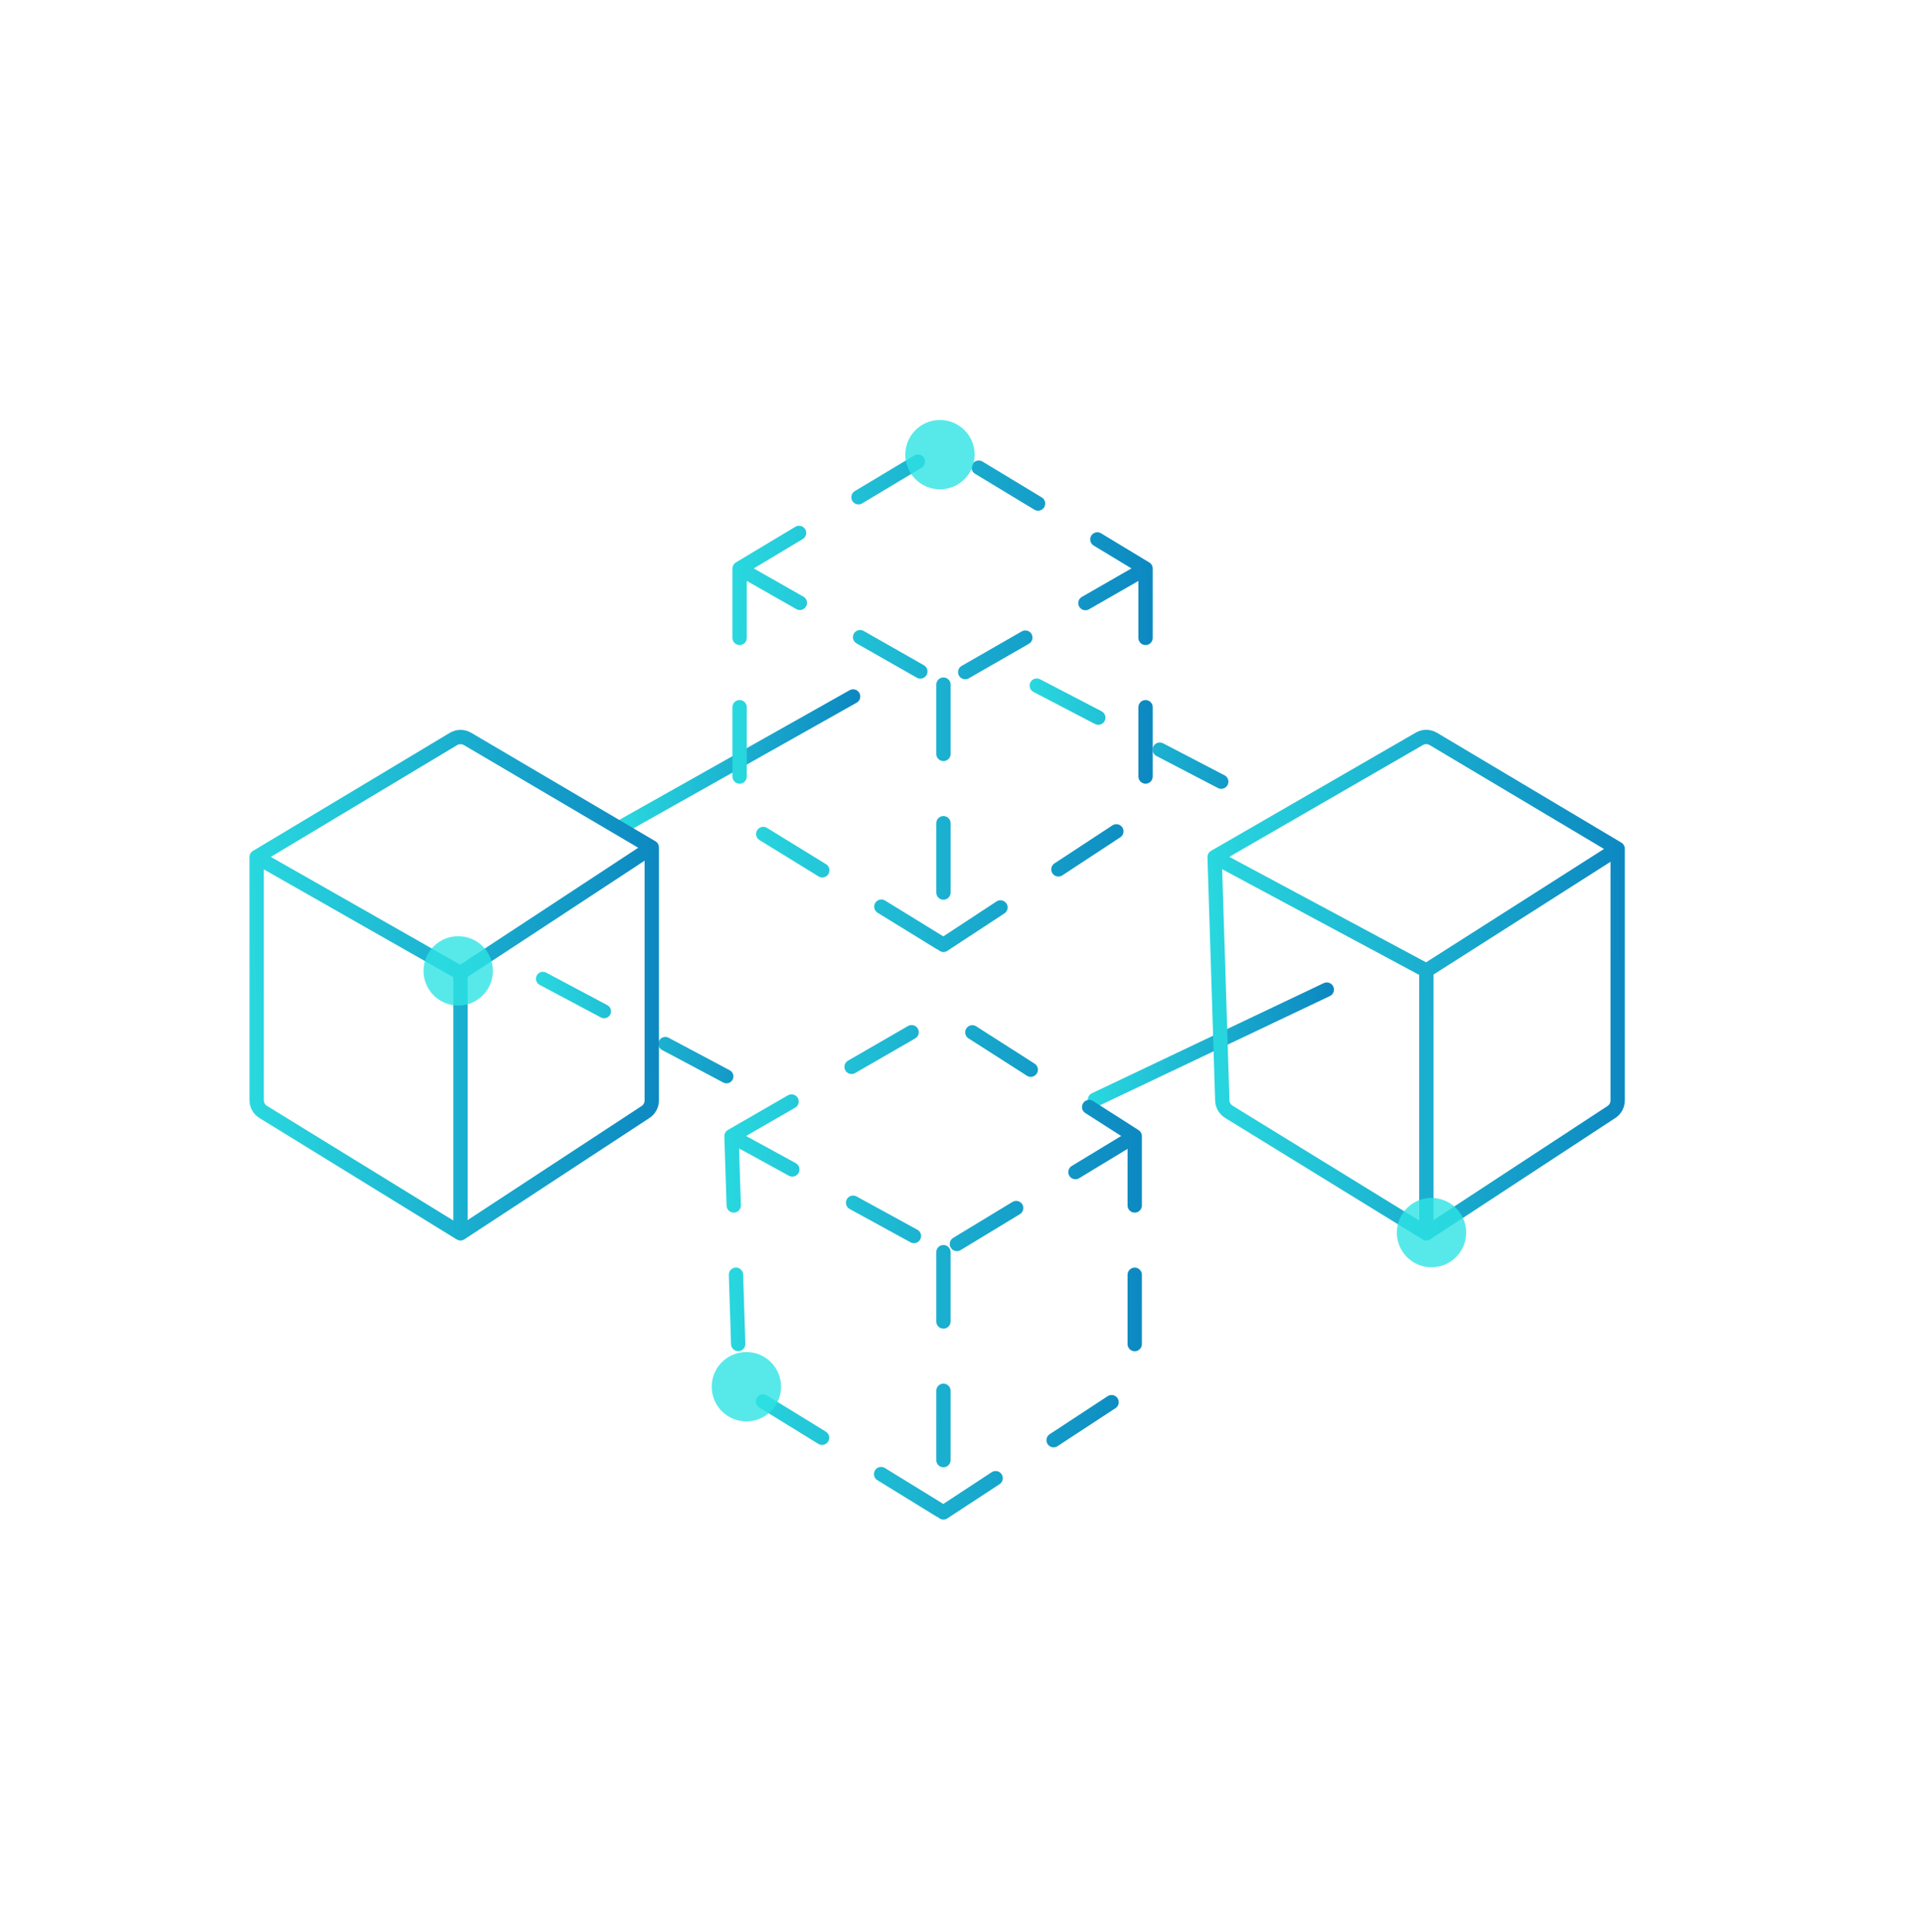 <svg width="200" height="201" viewBox="0 0 200 201" fill="none" xmlns="http://www.w3.org/2000/svg">
<path d="M64.848 85.887L88.726 72.444" stroke="url(#paint0_linear_1383_3741)" stroke-width="1.489" stroke-linecap="round"/>
<path d="M107.831 71.315L133.301 84.581" stroke="url(#paint1_linear_1383_3741)" stroke-width="1.489" stroke-linecap="round" stroke-dasharray="7.21 7.21"/>
<path d="M56.462 101.806L81.402 115.072" stroke="url(#paint2_linear_1383_3741)" stroke-width="1.442" stroke-linecap="round" stroke-dasharray="7.21 7.21"/>
<path d="M137.992 102.934L113.878 114.392" stroke="url(#paint3_linear_1383_3741)" stroke-width="1.489" stroke-linecap="round"/>
<path d="M26.692 89.148L47.157 76.869C47.61 76.598 48.175 76.595 48.63 76.863L67.788 88.145M26.692 89.148V114.436C26.692 114.936 26.952 115.401 27.378 115.663L47.892 128.287M26.692 89.148L37.292 95.182L47.892 101.216M67.788 88.145L47.892 101.216M67.788 88.145V114.463C67.788 114.948 67.543 115.402 67.137 115.668L47.892 128.287M47.892 101.216V128.287" stroke="url(#paint4_linear_1383_3741)" stroke-width="1.489" stroke-linecap="round"/>
<path d="M76.921 59.142L97.377 46.869C97.835 46.594 98.408 46.595 98.865 46.872L119.143 59.142M76.921 59.142L98.122 71.21M76.921 59.142V84.43C76.921 84.93 77.181 85.395 77.608 85.657L98.122 98.281M119.143 59.142L98.122 71.21M119.143 59.142V83.701C119.143 84.187 118.898 84.639 118.492 84.906L98.122 98.281M98.122 71.21V98.281" stroke="url(#paint5_linear_1383_3741)" stroke-width="1.489" stroke-linecap="round" stroke-dasharray="7.21 7.21"/>
<path d="M126.325 89.148L147.615 76.852C148.067 76.59 148.625 76.594 149.074 76.862L168.243 88.284M126.325 89.148L148.347 100.96M126.325 89.148L127.123 114.465C127.138 114.95 127.396 115.394 127.808 115.648L148.347 128.287M168.243 88.284L148.347 100.96M168.243 88.284V114.463C168.243 114.948 167.998 115.402 167.592 115.668L148.347 128.287M148.347 100.96V128.287" stroke="url(#paint6_linear_1383_3741)" stroke-width="1.489" stroke-linecap="round"/>
<path d="M76.079 118.178L97.361 105.896C97.827 105.627 98.405 105.64 98.858 105.93L118.016 118.178M76.079 118.178L98.12 130.246M76.079 118.178L76.895 143.495C76.91 143.979 77.168 144.423 77.58 144.677L98.12 157.317M118.016 118.178L98.12 130.246M118.016 118.178V143.492C118.016 143.978 117.771 144.431 117.365 144.697L98.12 157.317M98.12 130.246V157.317" stroke="url(#paint7_linear_1383_3741)" stroke-width="1.489" stroke-linecap="round" stroke-dasharray="7.21 7.21"/>
<g filter="url(#filter0_dddddd_1383_3741)">
<circle cx="47.657" cy="100.987" r="3.607" fill="#2DE3E3" fill-opacity="0.8"/>
</g>
<g filter="url(#filter1_dddddd_1383_3741)">
<circle cx="97.76" cy="47.292" r="3.607" fill="#2DE3E3" fill-opacity="0.8"/>
</g>
<g filter="url(#filter2_dddddd_1383_3741)">
<circle cx="148.883" cy="128.212" r="3.607" fill="#2DE3E3" fill-opacity="0.8"/>
</g>
<g filter="url(#filter3_dddddd_1383_3741)">
<circle cx="77.627" cy="144.241" r="3.607" fill="#2DE3E3" fill-opacity="0.8"/>
</g>
<defs>
<filter id="filter0_dddddd_1383_3741" x="17.092" y="70.423" width="61.129" height="61.129" filterUnits="userSpaceOnUse" color-interpolation-filters="sRGB">
<feFlood flood-opacity="0" result="BackgroundImageFix"/>
<feColorMatrix in="SourceAlpha" type="matrix" values="0 0 0 0 0 0 0 0 0 0 0 0 0 0 0 0 0 0 127 0" result="hardAlpha"/>
<feOffset/>
<feGaussianBlur stdDeviation="0.321"/>
<feColorMatrix type="matrix" values="0 0 0 0 0.176 0 0 0 0 0.89 0 0 0 0 0.89 0 0 0 1 0"/>
<feBlend mode="normal" in2="BackgroundImageFix" result="effect1_dropShadow_1383_3741"/>
<feColorMatrix in="SourceAlpha" type="matrix" values="0 0 0 0 0 0 0 0 0 0 0 0 0 0 0 0 0 0 127 0" result="hardAlpha"/>
<feOffset/>
<feGaussianBlur stdDeviation="0.642"/>
<feColorMatrix type="matrix" values="0 0 0 0 0.176 0 0 0 0 0.89 0 0 0 0 0.89 0 0 0 1 0"/>
<feBlend mode="normal" in2="effect1_dropShadow_1383_3741" result="effect2_dropShadow_1383_3741"/>
<feColorMatrix in="SourceAlpha" type="matrix" values="0 0 0 0 0 0 0 0 0 0 0 0 0 0 0 0 0 0 127 0" result="hardAlpha"/>
<feOffset/>
<feGaussianBlur stdDeviation="2.246"/>
<feColorMatrix type="matrix" values="0 0 0 0 0.176 0 0 0 0 0.89 0 0 0 0 0.89 0 0 0 1 0"/>
<feBlend mode="normal" in2="effect2_dropShadow_1383_3741" result="effect3_dropShadow_1383_3741"/>
<feColorMatrix in="SourceAlpha" type="matrix" values="0 0 0 0 0 0 0 0 0 0 0 0 0 0 0 0 0 0 127 0" result="hardAlpha"/>
<feOffset/>
<feGaussianBlur stdDeviation="4.493"/>
<feColorMatrix type="matrix" values="0 0 0 0 0.176 0 0 0 0 0.89 0 0 0 0 0.89 0 0 0 1 0"/>
<feBlend mode="normal" in2="effect3_dropShadow_1383_3741" result="effect4_dropShadow_1383_3741"/>
<feColorMatrix in="SourceAlpha" type="matrix" values="0 0 0 0 0 0 0 0 0 0 0 0 0 0 0 0 0 0 127 0" result="hardAlpha"/>
<feOffset/>
<feGaussianBlur stdDeviation="7.702"/>
<feColorMatrix type="matrix" values="0 0 0 0 0.176 0 0 0 0 0.89 0 0 0 0 0.89 0 0 0 1 0"/>
<feBlend mode="normal" in2="effect4_dropShadow_1383_3741" result="effect5_dropShadow_1383_3741"/>
<feColorMatrix in="SourceAlpha" type="matrix" values="0 0 0 0 0 0 0 0 0 0 0 0 0 0 0 0 0 0 127 0" result="hardAlpha"/>
<feOffset/>
<feGaussianBlur stdDeviation="13.479"/>
<feColorMatrix type="matrix" values="0 0 0 0 0.176 0 0 0 0 0.89 0 0 0 0 0.89 0 0 0 1 0"/>
<feBlend mode="normal" in2="effect5_dropShadow_1383_3741" result="effect6_dropShadow_1383_3741"/>
<feBlend mode="normal" in="SourceGraphic" in2="effect6_dropShadow_1383_3741" result="shape"/>
</filter>
<filter id="filter1_dddddd_1383_3741" x="67.195" y="16.727" width="61.129" height="61.129" filterUnits="userSpaceOnUse" color-interpolation-filters="sRGB">
<feFlood flood-opacity="0" result="BackgroundImageFix"/>
<feColorMatrix in="SourceAlpha" type="matrix" values="0 0 0 0 0 0 0 0 0 0 0 0 0 0 0 0 0 0 127 0" result="hardAlpha"/>
<feOffset/>
<feGaussianBlur stdDeviation="0.321"/>
<feColorMatrix type="matrix" values="0 0 0 0 0.176 0 0 0 0 0.89 0 0 0 0 0.89 0 0 0 1 0"/>
<feBlend mode="normal" in2="BackgroundImageFix" result="effect1_dropShadow_1383_3741"/>
<feColorMatrix in="SourceAlpha" type="matrix" values="0 0 0 0 0 0 0 0 0 0 0 0 0 0 0 0 0 0 127 0" result="hardAlpha"/>
<feOffset/>
<feGaussianBlur stdDeviation="0.642"/>
<feColorMatrix type="matrix" values="0 0 0 0 0.176 0 0 0 0 0.89 0 0 0 0 0.89 0 0 0 1 0"/>
<feBlend mode="normal" in2="effect1_dropShadow_1383_3741" result="effect2_dropShadow_1383_3741"/>
<feColorMatrix in="SourceAlpha" type="matrix" values="0 0 0 0 0 0 0 0 0 0 0 0 0 0 0 0 0 0 127 0" result="hardAlpha"/>
<feOffset/>
<feGaussianBlur stdDeviation="2.246"/>
<feColorMatrix type="matrix" values="0 0 0 0 0.176 0 0 0 0 0.89 0 0 0 0 0.89 0 0 0 1 0"/>
<feBlend mode="normal" in2="effect2_dropShadow_1383_3741" result="effect3_dropShadow_1383_3741"/>
<feColorMatrix in="SourceAlpha" type="matrix" values="0 0 0 0 0 0 0 0 0 0 0 0 0 0 0 0 0 0 127 0" result="hardAlpha"/>
<feOffset/>
<feGaussianBlur stdDeviation="4.493"/>
<feColorMatrix type="matrix" values="0 0 0 0 0.176 0 0 0 0 0.89 0 0 0 0 0.89 0 0 0 1 0"/>
<feBlend mode="normal" in2="effect3_dropShadow_1383_3741" result="effect4_dropShadow_1383_3741"/>
<feColorMatrix in="SourceAlpha" type="matrix" values="0 0 0 0 0 0 0 0 0 0 0 0 0 0 0 0 0 0 127 0" result="hardAlpha"/>
<feOffset/>
<feGaussianBlur stdDeviation="7.702"/>
<feColorMatrix type="matrix" values="0 0 0 0 0.176 0 0 0 0 0.89 0 0 0 0 0.89 0 0 0 1 0"/>
<feBlend mode="normal" in2="effect4_dropShadow_1383_3741" result="effect5_dropShadow_1383_3741"/>
<feColorMatrix in="SourceAlpha" type="matrix" values="0 0 0 0 0 0 0 0 0 0 0 0 0 0 0 0 0 0 127 0" result="hardAlpha"/>
<feOffset/>
<feGaussianBlur stdDeviation="13.479"/>
<feColorMatrix type="matrix" values="0 0 0 0 0.176 0 0 0 0 0.89 0 0 0 0 0.89 0 0 0 1 0"/>
<feBlend mode="normal" in2="effect5_dropShadow_1383_3741" result="effect6_dropShadow_1383_3741"/>
<feBlend mode="normal" in="SourceGraphic" in2="effect6_dropShadow_1383_3741" result="shape"/>
</filter>
<filter id="filter2_dddddd_1383_3741" x="118.318" y="97.647" width="61.129" height="61.129" filterUnits="userSpaceOnUse" color-interpolation-filters="sRGB">
<feFlood flood-opacity="0" result="BackgroundImageFix"/>
<feColorMatrix in="SourceAlpha" type="matrix" values="0 0 0 0 0 0 0 0 0 0 0 0 0 0 0 0 0 0 127 0" result="hardAlpha"/>
<feOffset/>
<feGaussianBlur stdDeviation="0.321"/>
<feColorMatrix type="matrix" values="0 0 0 0 0.176 0 0 0 0 0.89 0 0 0 0 0.89 0 0 0 1 0"/>
<feBlend mode="normal" in2="BackgroundImageFix" result="effect1_dropShadow_1383_3741"/>
<feColorMatrix in="SourceAlpha" type="matrix" values="0 0 0 0 0 0 0 0 0 0 0 0 0 0 0 0 0 0 127 0" result="hardAlpha"/>
<feOffset/>
<feGaussianBlur stdDeviation="0.642"/>
<feColorMatrix type="matrix" values="0 0 0 0 0.176 0 0 0 0 0.89 0 0 0 0 0.89 0 0 0 1 0"/>
<feBlend mode="normal" in2="effect1_dropShadow_1383_3741" result="effect2_dropShadow_1383_3741"/>
<feColorMatrix in="SourceAlpha" type="matrix" values="0 0 0 0 0 0 0 0 0 0 0 0 0 0 0 0 0 0 127 0" result="hardAlpha"/>
<feOffset/>
<feGaussianBlur stdDeviation="2.246"/>
<feColorMatrix type="matrix" values="0 0 0 0 0.176 0 0 0 0 0.89 0 0 0 0 0.89 0 0 0 1 0"/>
<feBlend mode="normal" in2="effect2_dropShadow_1383_3741" result="effect3_dropShadow_1383_3741"/>
<feColorMatrix in="SourceAlpha" type="matrix" values="0 0 0 0 0 0 0 0 0 0 0 0 0 0 0 0 0 0 127 0" result="hardAlpha"/>
<feOffset/>
<feGaussianBlur stdDeviation="4.493"/>
<feColorMatrix type="matrix" values="0 0 0 0 0.176 0 0 0 0 0.89 0 0 0 0 0.89 0 0 0 1 0"/>
<feBlend mode="normal" in2="effect3_dropShadow_1383_3741" result="effect4_dropShadow_1383_3741"/>
<feColorMatrix in="SourceAlpha" type="matrix" values="0 0 0 0 0 0 0 0 0 0 0 0 0 0 0 0 0 0 127 0" result="hardAlpha"/>
<feOffset/>
<feGaussianBlur stdDeviation="7.702"/>
<feColorMatrix type="matrix" values="0 0 0 0 0.176 0 0 0 0 0.89 0 0 0 0 0.89 0 0 0 1 0"/>
<feBlend mode="normal" in2="effect4_dropShadow_1383_3741" result="effect5_dropShadow_1383_3741"/>
<feColorMatrix in="SourceAlpha" type="matrix" values="0 0 0 0 0 0 0 0 0 0 0 0 0 0 0 0 0 0 127 0" result="hardAlpha"/>
<feOffset/>
<feGaussianBlur stdDeviation="13.479"/>
<feColorMatrix type="matrix" values="0 0 0 0 0.176 0 0 0 0 0.89 0 0 0 0 0.89 0 0 0 1 0"/>
<feBlend mode="normal" in2="effect5_dropShadow_1383_3741" result="effect6_dropShadow_1383_3741"/>
<feBlend mode="normal" in="SourceGraphic" in2="effect6_dropShadow_1383_3741" result="shape"/>
</filter>
<filter id="filter3_dddddd_1383_3741" x="47.062" y="113.676" width="61.129" height="61.129" filterUnits="userSpaceOnUse" color-interpolation-filters="sRGB">
<feFlood flood-opacity="0" result="BackgroundImageFix"/>
<feColorMatrix in="SourceAlpha" type="matrix" values="0 0 0 0 0 0 0 0 0 0 0 0 0 0 0 0 0 0 127 0" result="hardAlpha"/>
<feOffset/>
<feGaussianBlur stdDeviation="0.321"/>
<feColorMatrix type="matrix" values="0 0 0 0 0.176 0 0 0 0 0.89 0 0 0 0 0.89 0 0 0 1 0"/>
<feBlend mode="normal" in2="BackgroundImageFix" result="effect1_dropShadow_1383_3741"/>
<feColorMatrix in="SourceAlpha" type="matrix" values="0 0 0 0 0 0 0 0 0 0 0 0 0 0 0 0 0 0 127 0" result="hardAlpha"/>
<feOffset/>
<feGaussianBlur stdDeviation="0.642"/>
<feColorMatrix type="matrix" values="0 0 0 0 0.176 0 0 0 0 0.89 0 0 0 0 0.89 0 0 0 1 0"/>
<feBlend mode="normal" in2="effect1_dropShadow_1383_3741" result="effect2_dropShadow_1383_3741"/>
<feColorMatrix in="SourceAlpha" type="matrix" values="0 0 0 0 0 0 0 0 0 0 0 0 0 0 0 0 0 0 127 0" result="hardAlpha"/>
<feOffset/>
<feGaussianBlur stdDeviation="2.246"/>
<feColorMatrix type="matrix" values="0 0 0 0 0.176 0 0 0 0 0.89 0 0 0 0 0.89 0 0 0 1 0"/>
<feBlend mode="normal" in2="effect2_dropShadow_1383_3741" result="effect3_dropShadow_1383_3741"/>
<feColorMatrix in="SourceAlpha" type="matrix" values="0 0 0 0 0 0 0 0 0 0 0 0 0 0 0 0 0 0 127 0" result="hardAlpha"/>
<feOffset/>
<feGaussianBlur stdDeviation="4.493"/>
<feColorMatrix type="matrix" values="0 0 0 0 0.176 0 0 0 0 0.89 0 0 0 0 0.89 0 0 0 1 0"/>
<feBlend mode="normal" in2="effect3_dropShadow_1383_3741" result="effect4_dropShadow_1383_3741"/>
<feColorMatrix in="SourceAlpha" type="matrix" values="0 0 0 0 0 0 0 0 0 0 0 0 0 0 0 0 0 0 127 0" result="hardAlpha"/>
<feOffset/>
<feGaussianBlur stdDeviation="7.702"/>
<feColorMatrix type="matrix" values="0 0 0 0 0.176 0 0 0 0 0.89 0 0 0 0 0.89 0 0 0 1 0"/>
<feBlend mode="normal" in2="effect4_dropShadow_1383_3741" result="effect5_dropShadow_1383_3741"/>
<feColorMatrix in="SourceAlpha" type="matrix" values="0 0 0 0 0 0 0 0 0 0 0 0 0 0 0 0 0 0 127 0" result="hardAlpha"/>
<feOffset/>
<feGaussianBlur stdDeviation="13.479"/>
<feColorMatrix type="matrix" values="0 0 0 0 0.176 0 0 0 0 0.89 0 0 0 0 0.89 0 0 0 1 0"/>
<feBlend mode="normal" in2="effect5_dropShadow_1383_3741" result="effect6_dropShadow_1383_3741"/>
<feBlend mode="normal" in="SourceGraphic" in2="effect6_dropShadow_1383_3741" result="shape"/>
</filter>
<linearGradient id="paint0_linear_1383_3741" x1="60.751" y1="72.444" x2="91.345" y2="71.771" gradientUnits="userSpaceOnUse">
<stop stop-color="#2DE3E3"/>
<stop offset="1" stop-color="#0A81BE"/>
</linearGradient>
<linearGradient id="paint1_linear_1383_3741" x1="103.461" y1="71.315" x2="136.092" y2="70.54" gradientUnits="userSpaceOnUse">
<stop stop-color="#2DE3E3"/>
<stop offset="1" stop-color="#0A81BE"/>
</linearGradient>
<linearGradient id="paint2_linear_1383_3741" x1="52.184" y1="101.806" x2="84.135" y2="101.063" gradientUnits="userSpaceOnUse">
<stop stop-color="#2DE3E3"/>
<stop offset="1" stop-color="#0A81BE"/>
</linearGradient>
<linearGradient id="paint3_linear_1383_3741" x1="109.741" y1="102.934" x2="140.63" y2="102.129" gradientUnits="userSpaceOnUse">
<stop stop-color="#2DE3E3"/>
<stop offset="1" stop-color="#0A81BE"/>
</linearGradient>
<linearGradient id="paint4_linear_1383_3741" x1="19.641" y1="76.428" x2="72.315" y2="75.912" gradientUnits="userSpaceOnUse">
<stop stop-color="#2DE3E3"/>
<stop offset="1" stop-color="#0A81BE"/>
</linearGradient>
<linearGradient id="paint5_linear_1383_3741" x1="69.678" y1="46.422" x2="123.794" y2="45.877" gradientUnits="userSpaceOnUse">
<stop stop-color="#2DE3E3"/>
<stop offset="1" stop-color="#0A81BE"/>
</linearGradient>
<linearGradient id="paint6_linear_1383_3741" x1="119.133" y1="76.428" x2="172.861" y2="75.891" gradientUnits="userSpaceOnUse">
<stop stop-color="#2DE3E3"/>
<stop offset="1" stop-color="#0A81BE"/>
</linearGradient>
<linearGradient id="paint7_linear_1383_3741" x1="68.883" y1="105.458" x2="122.636" y2="104.92" gradientUnits="userSpaceOnUse">
<stop stop-color="#2DE3E3"/>
<stop offset="1" stop-color="#0A81BE"/>
</linearGradient>
</defs>
</svg>
